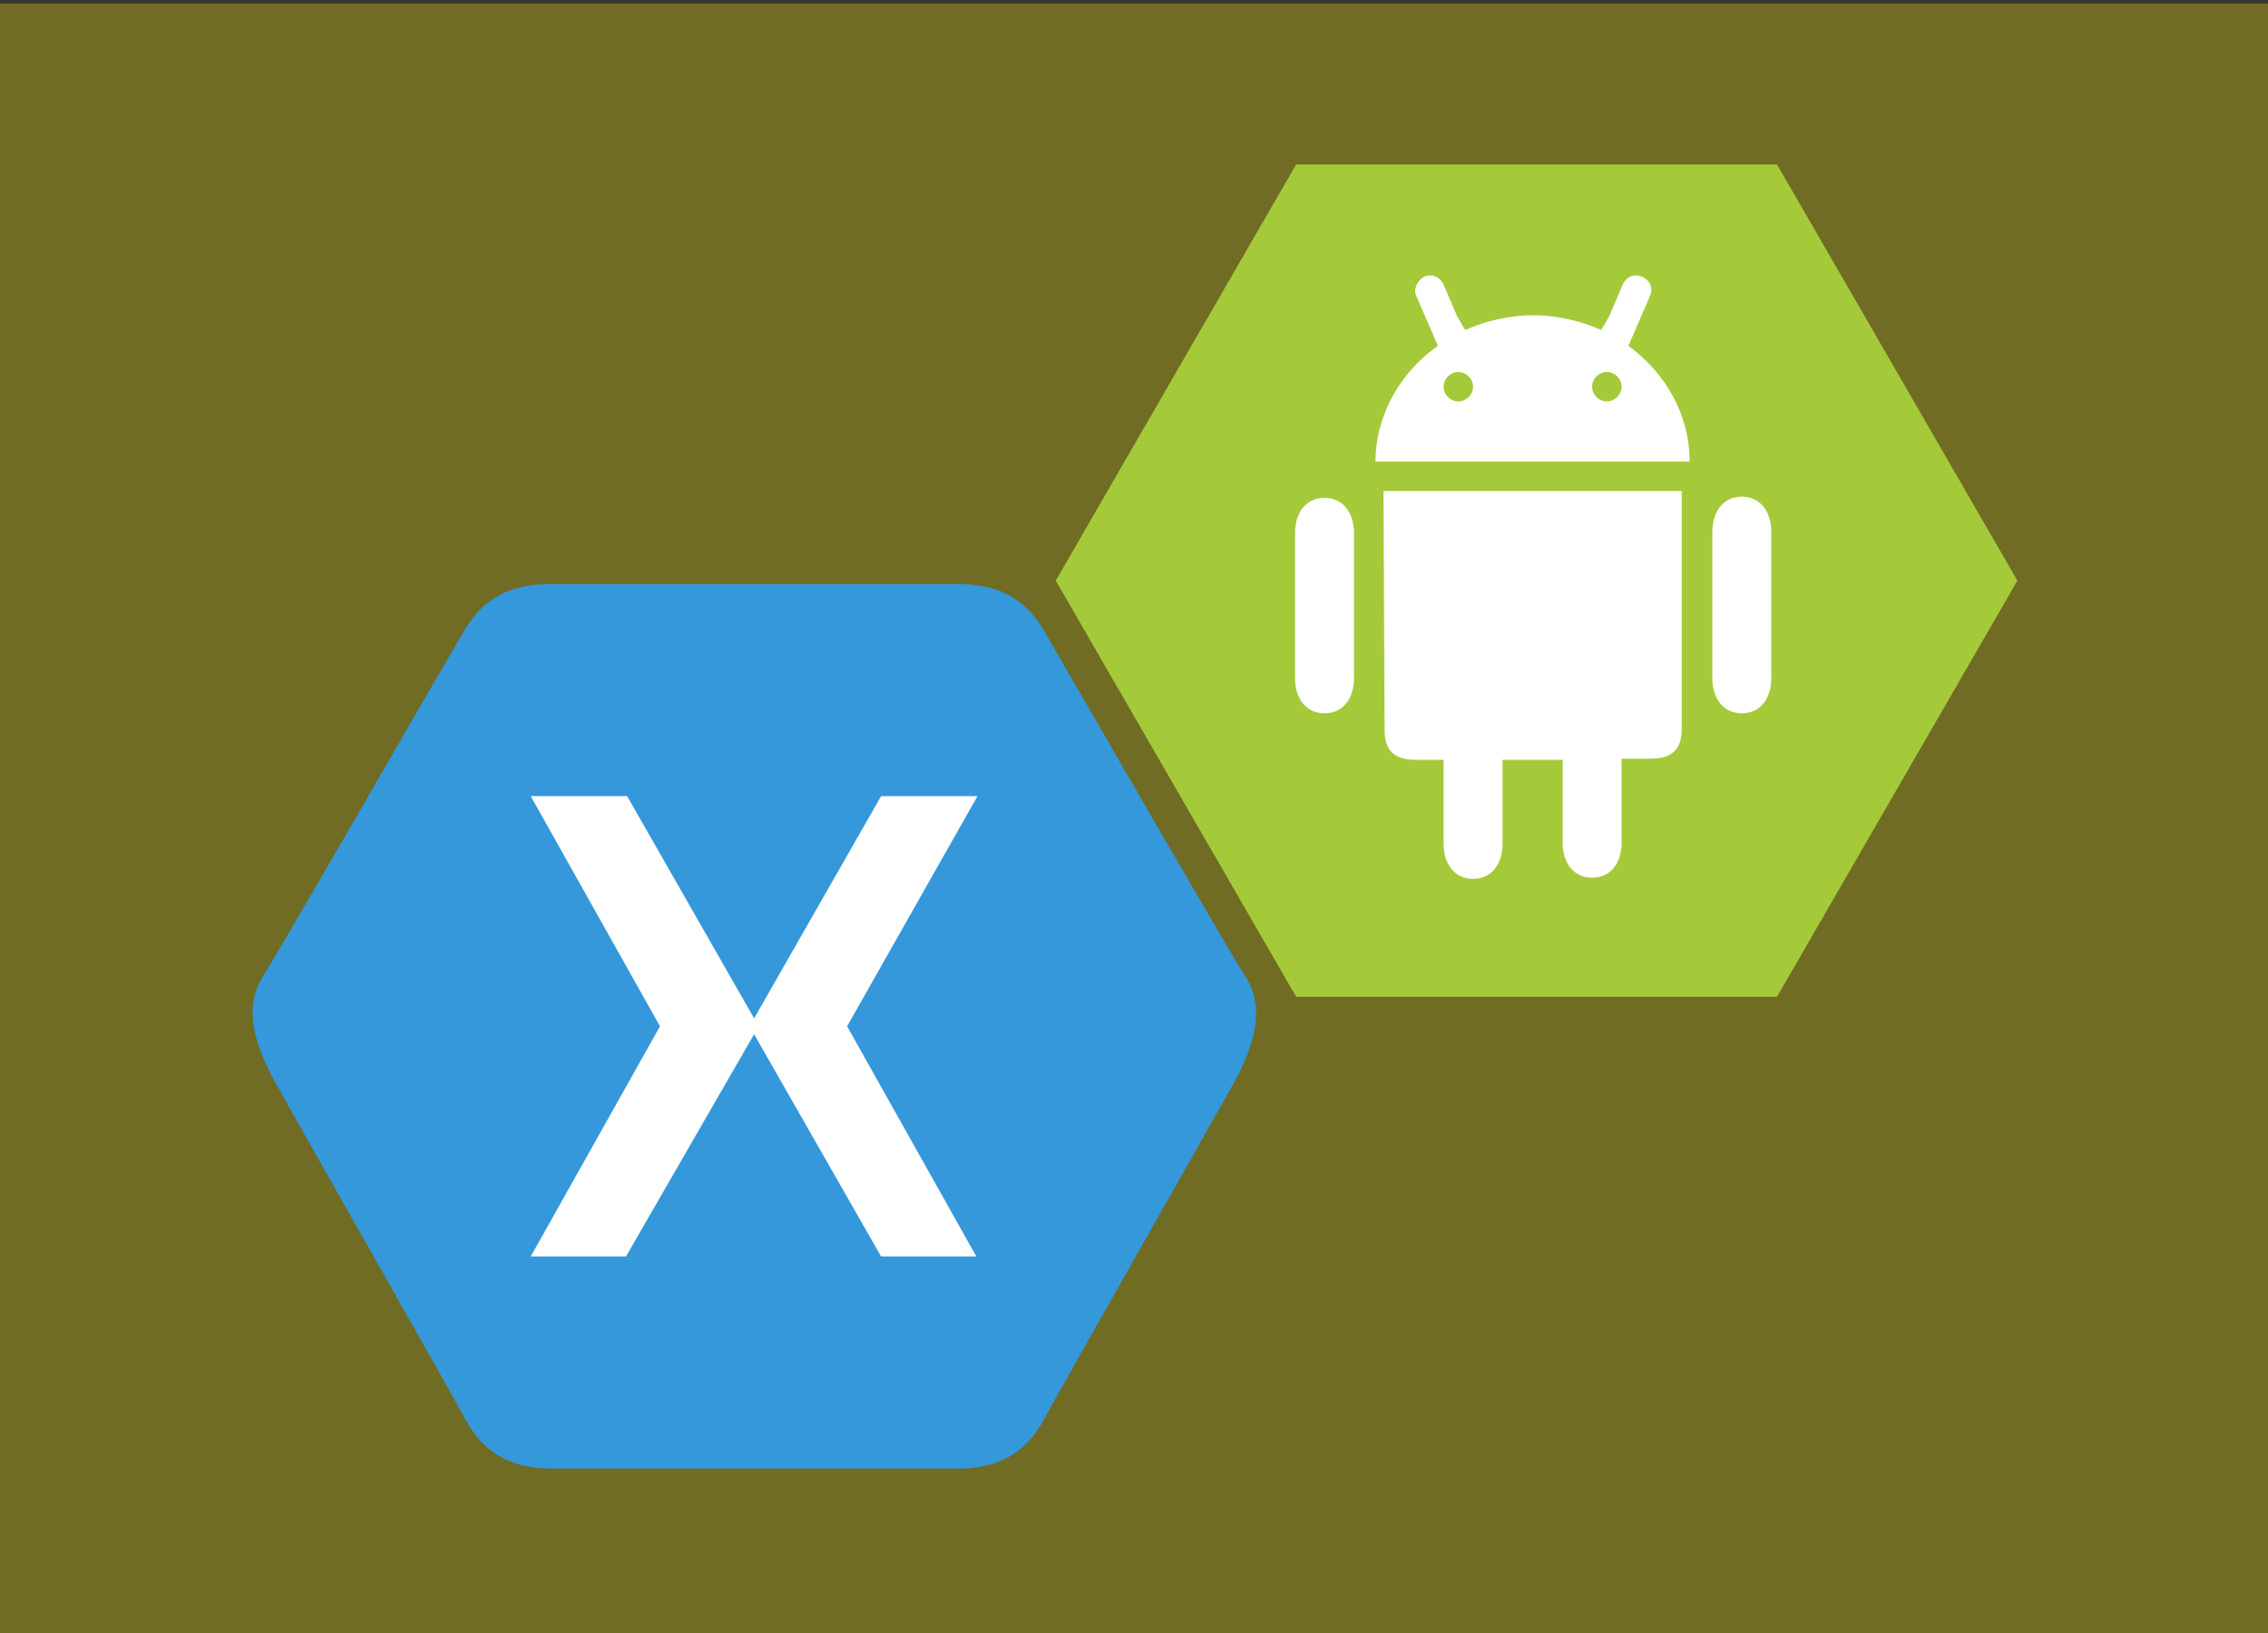 <svg xmlns="http://www.w3.org/2000/svg" xmlns:xlink="http://www.w3.org/1999/xlink" id="Layer_1" x="0" y="0" enable-background="new 0 0 200 144" version="1.1" viewBox="0 0 200 144" xml:space="preserve"><rect x="0" y="0" width="200" height="144" fill="#333333" stroke="none"/><style type="text/css">.st2{fill:#fff}.st3{fill:#3498db}.st4{opacity:.3;fill:#fff100}.st5{fill:#a4ca39}</style><rect width="200" height="143.8" y=".3" class="st4"/><g><g><g><polygon points="114.3 87.9 93.1 51.2 114.3 14.5 156.7 14.5 177.9 51.2 156.7 87.9" class="st5"/></g></g><path d="M122,43.3h26.3v21c0,1.8-0.9,2.6-2.7,2.6H143v7.4c0,1.7-0.9,3.1-2.6,3.1c-1.7,0-2.6-1.4-2.6-3.1V67h-5.3v7.4 c0,1.7-0.9,3.1-2.6,3.1c-1.7,0-2.6-1.4-2.6-3.1V67h-2.5c-1.8,0-2.7-0.8-2.7-2.6L122,43.3L122,43.3z M119.4,47v12.8 c0,1.7-0.9,3.1-2.6,3.1c-1.7,0-2.6-1.4-2.6-3.1V47c0-1.7,0.9-3.1,2.6-3.1C118.5,43.9,119.4,45.3,119.4,47L119.4,47z M156.2,59.8 c0,1.7-0.9,3.1-2.6,3.1c-1.7,0-2.6-1.4-2.6-3.1V46.9c0-1.7,0.9-3.1,2.6-3.1c1.7,0,2.6,1.4,2.6,3.1L156.2,59.8L156.2,59.8z M121.3,40.7H149c0-4.1-2.1-7.8-5.4-10.2l1.9-4.4c0.3-0.7,0-1.4-0.7-1.7c-0.7-0.3-1.4,0-1.7,0.7l-1.2,2.8l-0.7,1.2 c-1.8-0.8-3.9-1.3-6-1.3c-2.1,0-4.2,0.5-6,1.3l-0.7-1.2l-1.2-2.8c-0.3-0.7-1.1-1-1.7-0.7s-1,1.1-0.7,1.7l1.9,4.4 C123.5,32.8,121.3,36.6,121.3,40.7L121.3,40.7z M141.7,32.8c0.7,0,1.3,0.6,1.3,1.3c0,0.7-0.6,1.3-1.3,1.3c-0.7,0-1.3-0.6-1.3-1.3 C140.4,33.4,141,32.8,141.7,32.8L141.7,32.8z M128.6,32.8c0.7,0,1.3,0.6,1.3,1.3c0,0.7-0.6,1.3-1.3,1.3c-0.7,0-1.3-0.6-1.3-1.3 C127.3,33.4,127.9,32.8,128.6,32.8z" class="st2"/><g><rect width="46.7" height="52.6" x="42.8" y="65.5" class="st2"/><path d="M109.7,85.9c-1.5-2.3-15.9-27.3-17.7-30.4c-1.8-3-4.3-4-7.6-4c-0.8,0-2.6,0-5,0c-6.6,0-18.8,0-25.8,0 c-2.4,0-4.2,0-5,0c-3.3,0-5.8,1-7.6,4c-1.8,3-16.2,28.1-17.7,30.4c-1.5,2.3-1.5,5.1,1,9.6s15.2,26.8,16.7,29.6 c1.5,2.8,3.8,4.4,7.6,4.4c0.8,0,2.8,0,5.4,0c9,0,25.1,0,25.1,0c2.6,0,4.6,0,5.4,0c3.8,0,6.1-1.6,7.6-4.4 c1.5-2.8,14.2-25.1,16.7-29.6S111.2,88.1,109.7,85.9z M86.1,110.8h-8.4L66.5,91.2l-11.3,19.6h-8.4l11.4-20.3L46.8,70.2h8.5 l11.2,19.6l11.2-19.6h8.5L74.7,90.5L86.1,110.8z" class="st3"/></g></g></svg>